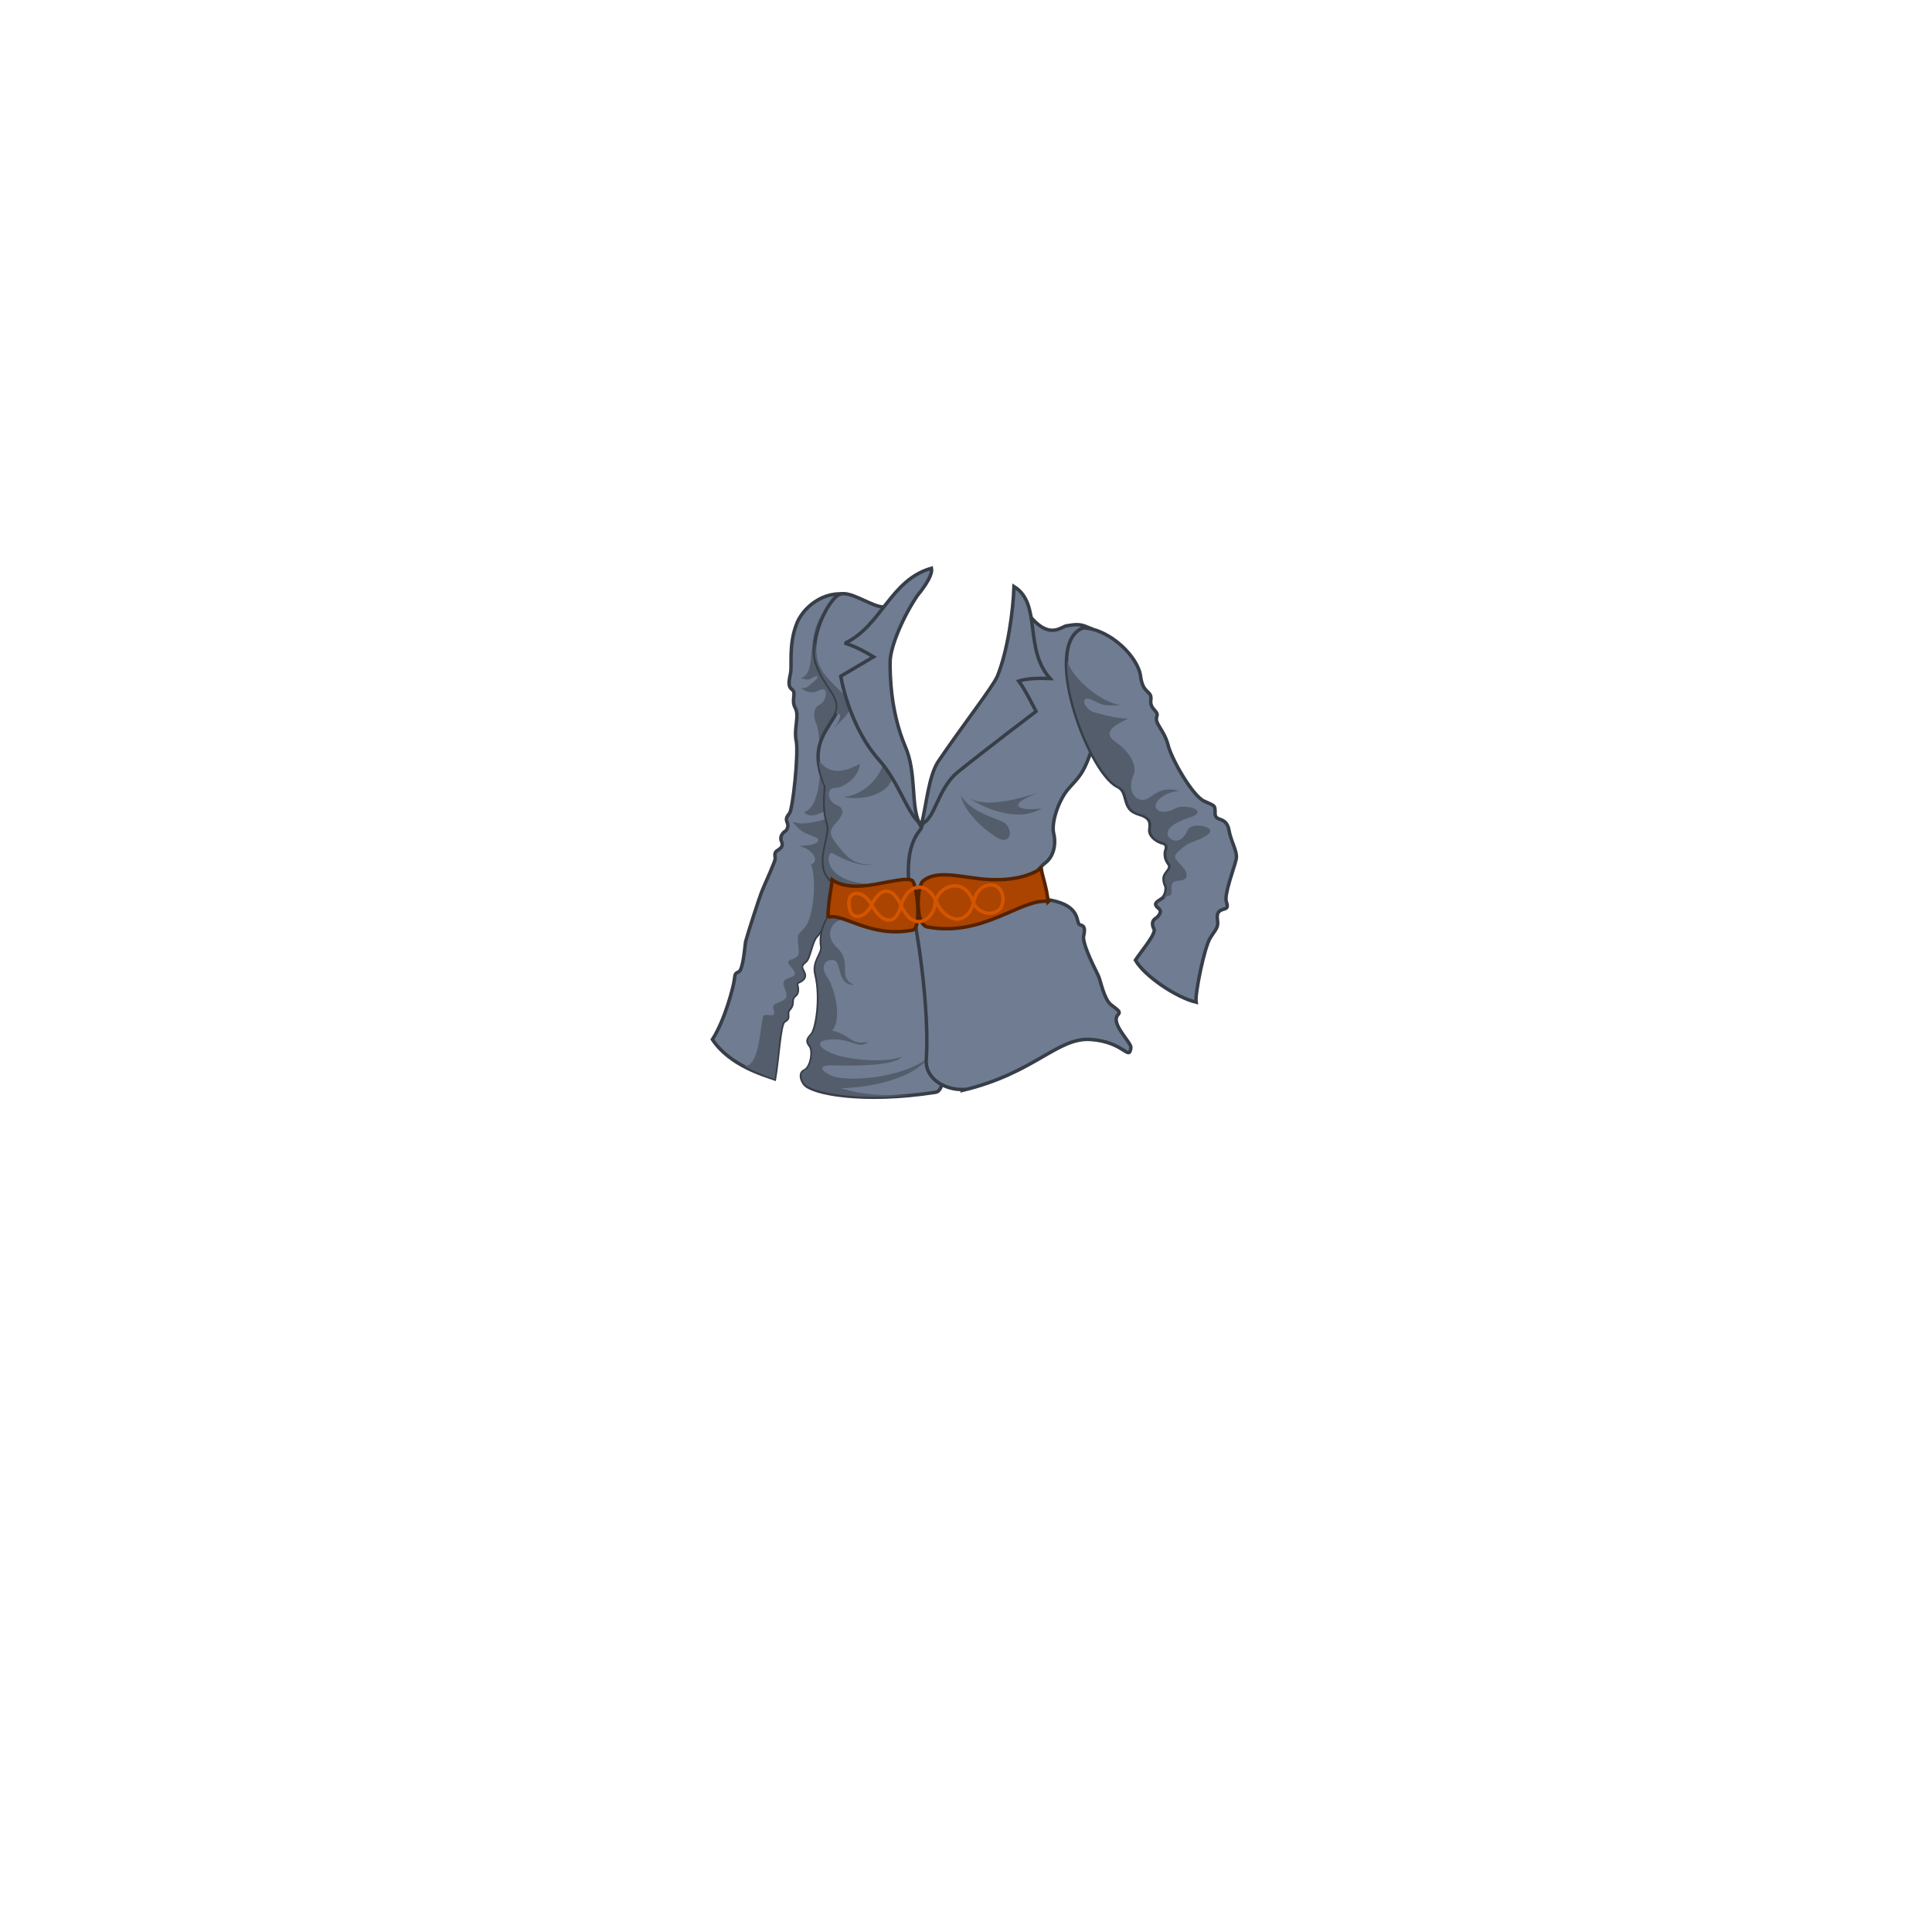 <?xml version="1.0" encoding="UTF-8" standalone="no"?>
<svg xmlns="http://www.w3.org/2000/svg" id="dress_suit" width="560" height="560">
  <path id="path79978" d="M245.7 172.4c-6.7-1.5-13.3 3.7-15 9-2 5.5-1.2 11.3-1.5 13.4-.4 2.2-1 4 .3 5 1.5 1-.3 3 1 5.4 1.3 2.3-.5 6 .3 9.6.7 3.6-1 20-2 21-1 1.2-1 1.7-.6 2.7.5 1-.2 2.3-.7 2.5-.5.3-1.6 1.5-1 2.8.5 1.3.2 1.8-1 2.6-1.3.7-.8 1.7-.8 2.5 0 .7-2.6 6.5-3.6 8.8-1 2.3-4.7 14-5 15.3-.2 1.3-.7 8.2-2 8.7s-1 1-1.3 2.6c-.2 1.5-2.5 11-6.3 17 5 7.6 15.2 10.4 18 11.4 1-5.6 1.5-16 2.8-16.7 1.3-.8 1-1 1-2.3 0-1.3 1.3-1.3 1.3-3.3 0-2 1.3-1.6 1.5-3 .3-1.6-1-2.4.8-3 1.8-1 1.3-2 .8-3-.6-1-.6-1.7.7-2.7 1.3-1 1.8-6 3.3-7.4 1.5-1.3 6.4-12.5 8-14.8 1.4-2.3 2-4 2-8.4 0-4.2 1.5-7.2 2.5-9.8 1-2.5-.2-2.3-.2-4.3s3-3.4 2.8-5.2c-.2-1.8-1.2-4 .3-7.6 1.4-3.6 8.8-45.4-6.3-48.8z" style="color:#000000;fill:#6f7c91;fill-opacity:1;stroke:#373e48;stroke-width:1;stroke-linecap:butt;stroke-linejoin:miter;stroke-miterlimit:4;stroke-opacity:1;stroke-dasharray:none;stroke-dashoffset:0;marker:none;visibility:visible;display:inline;overflow:visible;enable-background:accumulate"/>
  <path id="path80101" d="M241.4 175c-9.3 6.5-3.6 19.8-9.3 21.6 2 .4 2 .7 3.7-.3 1.8-1 1.4.3 0 1.4-1.5 1-1.5 1.8-3.6 1.8 3.3 2.2 4.4.7 6.2.3 1.8-.3 1 3.6-.7 4.4-1.8.7-2.2 3.2-1 5.7 1 2.5 3 23.7-3.7 25.5 1 1 2.5 1.4 4.7.3 2-1 4.6 1 0 2.2-4.7 1-5.4 1-8 .3 2.6 3.3 4 3.3 6.5 4.4 2.5 1 0 2.8-4.7 2.5 5 1.4 5.8 5 3.6 5.4 1.7 4.6.7 15.4-1.8 18.3-2.6 2.8-2 2-2 4.2s1.2 4-1.6 5c-3 1 .3 2.2.7 4 .3 1.8-3.6 1-3.3 3.3.4 2 1.8 3.5 0 4.6-1.8 1.2-3.6.8-2.8 3 .7 2.2-1.5 1-3 1.4-1 2.7-1 15-5.6 14.7 3.8 2 7.3 3.2 8.8 3.8 1-5.6 1.5-16 2.8-16.8 1.3-.8 1-1 1-2.3 0-1.3 1.3-1.3 1.3-3.3 0-2 1.3-1.6 1.5-3 .3-1.6-1-2.4.8-3 1.8-1 1.3-2 .8-3s-.6-1.7.7-2.7c1.3-1 1.8-6 3.3-7.4 1.6-1.3 6.4-12.5 8-14.8 1.4-2.3 2-4 2-8.3 0-2.5.5-4.6 1-6.4.3-22.4-1.7-46.3-6.2-66.8z" style="color:#000000;fill:#535d6c;fill-opacity:1;marker:none;visibility:visible;display:inline;overflow:visible;enable-background:accumulate"/>
  <path id="path79922" d="M264 173.2c-6.8 2.2-5.3 3.3-9 2.6-3.5-.8-8.5-4.4-11.4-3.6-3 .7-9.4 12.5-7 20 2.7 7.7 8.4 10.2 5.2 15.6-3.3 5.4-7.2 9.7-2.5 20-.4 5-.4 7.7.7 11.3 1 3.7-4.7 12.6 2 17 1.6 3.2-.2 7.2-2 10-1.8 3-2.2 6-1.8 8.3.3 2.2-2.6 4.2-1.7 8 1.7 6.7.2 16-1.2 17.5s-1.4 2-.4 3.3c1 1.3.4 6.2-1.7 7.2-1.4.6-1 2.5 0 3.8 2 2.7 16.8 5.7 38 2.4 7.8-1.2-6-60-4-76.6-9-15.5-18.4-35.6-3.2-66.6z" style="color:#000000;fill:#6f7c91;fill-opacity:1;stroke:#373e48;stroke-width:1;stroke-linecap:butt;stroke-linejoin:miter;stroke-miterlimit:4;stroke-opacity:1;stroke-dasharray:none;stroke-dashoffset:0;marker:none;visibility:visible;display:inline;overflow:visible;enable-background:accumulate"/>
  <path id="path80077" d="M236.3 186c-.3 2.2-.2 4.4.4 6.3 2.4 7.2 7.7 9.8 5.5 14.6 2-.6 1.6 1.4-.4 4.2 3-3.7 7.5-5.6 2-10.6-5.2-5-7.5-7.3-7.5-14.5zm1 34c0 2.2.6 4.8 2 8-.4 5-.4 7.5.7 11 1 3.7-4.7 12.7 2 17 1.6 3.2-.2 7.2-2 10-1.8 3-2.2 6.2-1.8 8.3.3 2.2-2.6 4.2-1.7 8 1.7 6.7.3 16-1.2 17.5-1.4 1.5-1.4 2-.4 3.3 1 1.3.4 6.2-1.7 7.2-1.4.6-1 2.5 0 3.8 1.8 2.3 13.6 5 31 3.3-7 .3-14.7 0-20.4-2 3.5 0 19-1 25.4-8.8-8.8 6.4-23.7 6.8-27.7 5.4-4-1.6-4-3.2-1-3.2s18 .7 21-2.5c-5.2 1.8-13.4 1-18.5-.3-5-1.5-8-4.4-2-4.7 5.6-.4 8 3 10.6.7-5.2 1-4.6-1.8-10.4-3.3 3-3.2.7-12.5-1.4-15.4-2.2-3-.7-5.4 1.8-5 2.5.3.7 7.2 6 7.2-5.2-2.2-.3-6.5-5-10.8-4.6-4.4-.3-9.4 3.3-8-2-2.8 1.2-8.6 7.7-10.4-16-.3-14-10-12.3-9 1.8 1 7.2 4 11.5 3.3-3.3 0-5.8-.4-9-4.3-3.3-4-3.7-5-2-7.2 2-2 3.7-4.6.8-5.7-2.8-1-3.2-5-.7-5 2.6 0 7.3-3.3 7.3-7-3.6 2-8 3.4-11 0-.5-.3-1-.7-1-1.3z" style="color:#000000;fill:#535d6c;fill-opacity:1;stroke:none;marker:none;visibility:visible;display:inline;overflow:visible;enable-background:accumulate"/>
  <path id="path80129" d="M244.8 231c7-1 11.7-7.4 11.7-12.6 6.6 8-1.6 14.2-11.7 12.7z" style="color:#000000;fill:#535d6c;fill-opacity:1;stroke:none;marker:none;visibility:visible;display:inline;overflow:visible;enable-background:accumulate"/>
  <path id="path17864-6-3-9" d="M244.8 186.4c3.4 1 6.4 2.8 8.4 4l-9.5 5.6s2.3 14.5 11.2 24.4c5.7 6.5 8 15 11.5 18-2.4-5-.7-14.5-4-22C258 206 258 195.2 258 192c0-4.8 4.2-14 8-19.5 0 0 4.5-5.2 4-7.8-12 3.4-14.4 16.6-25 21.7z" style="fill:#6f7c91;fill-opacity:1;stroke:#373e48;stroke-width:1px;stroke-linecap:butt;stroke-linejoin:miter;stroke-opacity:1;display:inline;enable-background:new"/>
  <path id="path79922-7" d="M279.2 316c20.8-5 27.3-15.4 37-14.7 9.7.7 11 6.4 11.6 2.4.2-1.5-6-7-3.8-9.5 1-1 0-1.4-2-3s-3-7-3.6-8.3c-2.2-4.4-4.7-9.8-4.3-11.6.4-1.8.4-3-1-3.2-1.5-.4.7-5.4-8.6-7.2-9.4-1.8-4-9-1.5-10.8 2.4-1.8 3.2-5.4 2.4-8.6-.7-3.3 1.5-9.7 4.4-13 2.8-3.2 4.3-4 6.8-11.8-3.6-12-10-33.5-1.5-35-2.4-1-3.8-.6-6-.3-2 .4-6.4 5.8-14.7-9 4.3 34.5-17.3 40-27.3 67.3.3 1.2-6.5 4-2.6 23.7 2.8 14.6 4.7 32 4 43.4-.6 6 5.6 9.2 10.8 9z" style="color:#000000;fill:#6f7c91;fill-opacity:1;stroke:#373e48;stroke-width:1;stroke-linecap:butt;stroke-linejoin:miter;stroke-miterlimit:4;stroke-opacity:1;stroke-dasharray:none;stroke-dashoffset:0;marker:none;visibility:visible;display:inline;overflow:visible;enable-background:accumulate"/>
  <g id="g80137">
    <path id="path18692-9-9" d="M240 266c0-4.4 1-8.6 1.2-11 2.2 1.6 5.7 2.3 10.7 1.6 5-.7 11.3-2.5 12.6-1.3 1.2 1.2 2.8 13.8 0 14.3-12.3 2.4-20.4-5.2-24.5-3.7z" style="fill:#aa4400;stroke:#552200;stroke-width:1;stroke-linecap:butt;stroke-linejoin:miter;stroke-miterlimit:4;stroke-opacity:1;stroke-dasharray:none;display:inline;enable-background:new"/>
    <path id="path18692-9-9-9" d="M303.8 261.4c-.4-4.3-1.7-7.4-2-9.7-3 2-8 3.7-15.7 3.2-7.2-.5-14.6-3-18.6.5-1.7 1.5-2.4 12.7 1.4 13.3 16.2 3 27.2-8.5 35-7.4z" style="fill:#aa4400;stroke:#552200;stroke-width:1;stroke-linecap:butt;stroke-linejoin:miter;stroke-miterlimit:4;stroke-opacity:1;stroke-dasharray:none;display:inline;enable-background:new"/>
    <path id="path18823-7-5" d="M246 261.8c0-3.8 4.2-4 6.7.6 2.6 4.7 6.7 6.7 8.5 0 1.7-6 7.4-7.5 10.2-1 3 6.5 9.5 7 11-.6 1.3-5.3 7.8-6 8.3-.6.5 5.7-7 6-8.7 1-2.6-7.3-10.4-4.6-11 1-.4 4-6 8.6-9.8.3-3.2-7-6.7-4-8.5-.3-2 4.3-6.7 5-6.6-.4z" style="fill:none;stroke:#d45500;stroke-width:1px;stroke-linecap:butt;stroke-linejoin:miter;stroke-opacity:1;display:inline;enable-background:new"/>
  </g>
  <path id="path17864-6-3-9-4" d="M304.3 196.7c-3.5-.2-6.8 0-9 .7 1.7 2.2 5 8.8 5 8.8s-14 10.6-22.7 17.6c-6 5-6.5 13.7-10.5 15 1.4-5 2-14 5-18.3 7.2-10.6 15.6-21.3 17-24.5 3-7.4 4.6-19 4.8-26 8.2 5 2.7 18 10.5 26.7z" style="fill:#6f7c91;fill-opacity:1;stroke:#373e48;stroke-width:1px;stroke-linecap:butt;stroke-linejoin:miter;stroke-opacity:1;display:inline;enable-background:new"/>
  <path id="path79980" d="M314.4 182c7.6.6 15.5 8.5 16.2 14 .7 5.3 3.2 4 3 6.7-.5 3 2.4 3.3 1.7 5-.7 2 2 3.7 3.2 8 1 4.3 7.2 15 10.5 16.5 3.2 1.5 3.2 1 3.2 3.6 0 2.5 3.2.7 4 4.7.7 4 2.8 6.5 2 9-.6 2.5-3.5 10-2.7 12 .7 2-.3 1.8-1.3 2.2-1 .4-1.6 1-1.3 3 .3 2.2-.5 2.6-2 5-1.8 2.6-4.6 16.6-4.2 18.8-5.8-1.4-15-7.6-17.6-12.2 2-3 6-7.6 5.4-9-.8-1.5-.4-2.5.3-3 .6-.3 2.4-2 1-3-1.4-1.2-1-1.6.7-2.7 1.8-1 1.5-3.6 1.5-3.6s-1-1.8-.4-3.2c.7-1.4 2.2-2.2 1-3.6-1-1.4-1-3-.6-4 .3-1 0-1.7-1.5-2-1.4-.5-3.6-2-3.2-4 .3-2.2-.4-3-1.8-3.7-1.4-.7-3.6-.7-4.7-3.2-1-2.5-.7-4.3-3-5.4-8.5-4.4-22.2-41.8-9.6-46z" style="color:#000000;fill:#6f7c91;fill-opacity:1;stroke:#373e48;stroke-width:1;stroke-linecap:butt;stroke-linejoin:miter;stroke-miterlimit:4;stroke-opacity:1;stroke-dasharray:none;stroke-dashoffset:0;marker:none;visibility:visible;display:inline;overflow:visible;enable-background:accumulate"/>
  <path id="path80011" d="M309.3 191.7c-.3 12.7 8.6 33 14.8 36.2 2.3 1 2 2.8 3 5.3s3.2 2.5 4.7 3.2c1.4.8 2.2 1.5 1.8 3.6-.4 2.3 1.8 3.7 3.2 4 1.5.5 1.8 1.2 1.5 2.3-.4 1-.4 2.5.7 4 1 1.4-.5 2-1.2 3.5s.4 3.2.4 3.2.2 2-1 3.2c1.5-.8 2.4-.2 2.4-1.7 0-2.2-.4-3 2.5-3.3 3-.3 2-2.8-.3-5-2-2-1.4-2.5.8-4.3 2-2 4.7-2 7.5-4 3-2.2-4.6-3.7-5.7-1.5-1 2.2-2.5 4-4.7 3-2.2-1.2-2.2-4 4.7-6.3 6.8-2-1-4.3-3.6-2.8-2.5 1.4-5.4 1.4-5.8-.4-.4-1.8 2.8-4.3 6.8-4.7-7-1.8-8 3.3-11.2 2.6-3.2-.8-3.2-4.8-2-7.3 1-2.6-1-6.5-5.2-9.4-4.3-3 0-5 3.6-6.8-3 0-6.8-1-9.7-1.8-3-.7-4.7-5.4-.7-3.6 4 2 3.6 1.5 8.2 1.5-6-1-13.8-7.6-15.5-12.8zm27 69.3c-.7.4-1 .7-1 1l1-1z" style="color:#000000;fill:#535d6c;fill-opacity:1;stroke:none;marker:none;visibility:visible;display:inline;overflow:visible;enable-background:accumulate"/>
  <path id="path80007" d="M301.5 229.7c-9 2.6-17.4 4.8-22 .6 5 4 15.6 8.3 22.4 4-6.6 1-11-1-.5-4.6z" style="color:#000000;fill:#535d6c;fill-opacity:1;stroke:none;marker:none;visibility:visible;display:inline;overflow:visible;enable-background:accumulate"/>
  <path id="path80009" d="M278.5 230.4c.7 4.3 5.7 9.4 10.4 12.3 4.6 2.8 5-3.3 1.3-4.7-3.6-1.5-9-3-11.8-7.6z" style="color:#000000;fill:#535d6c;fill-opacity:1;stroke:none;marker:none;visibility:visible;display:inline;overflow:visible;enable-background:accumulate"/>
</svg>
